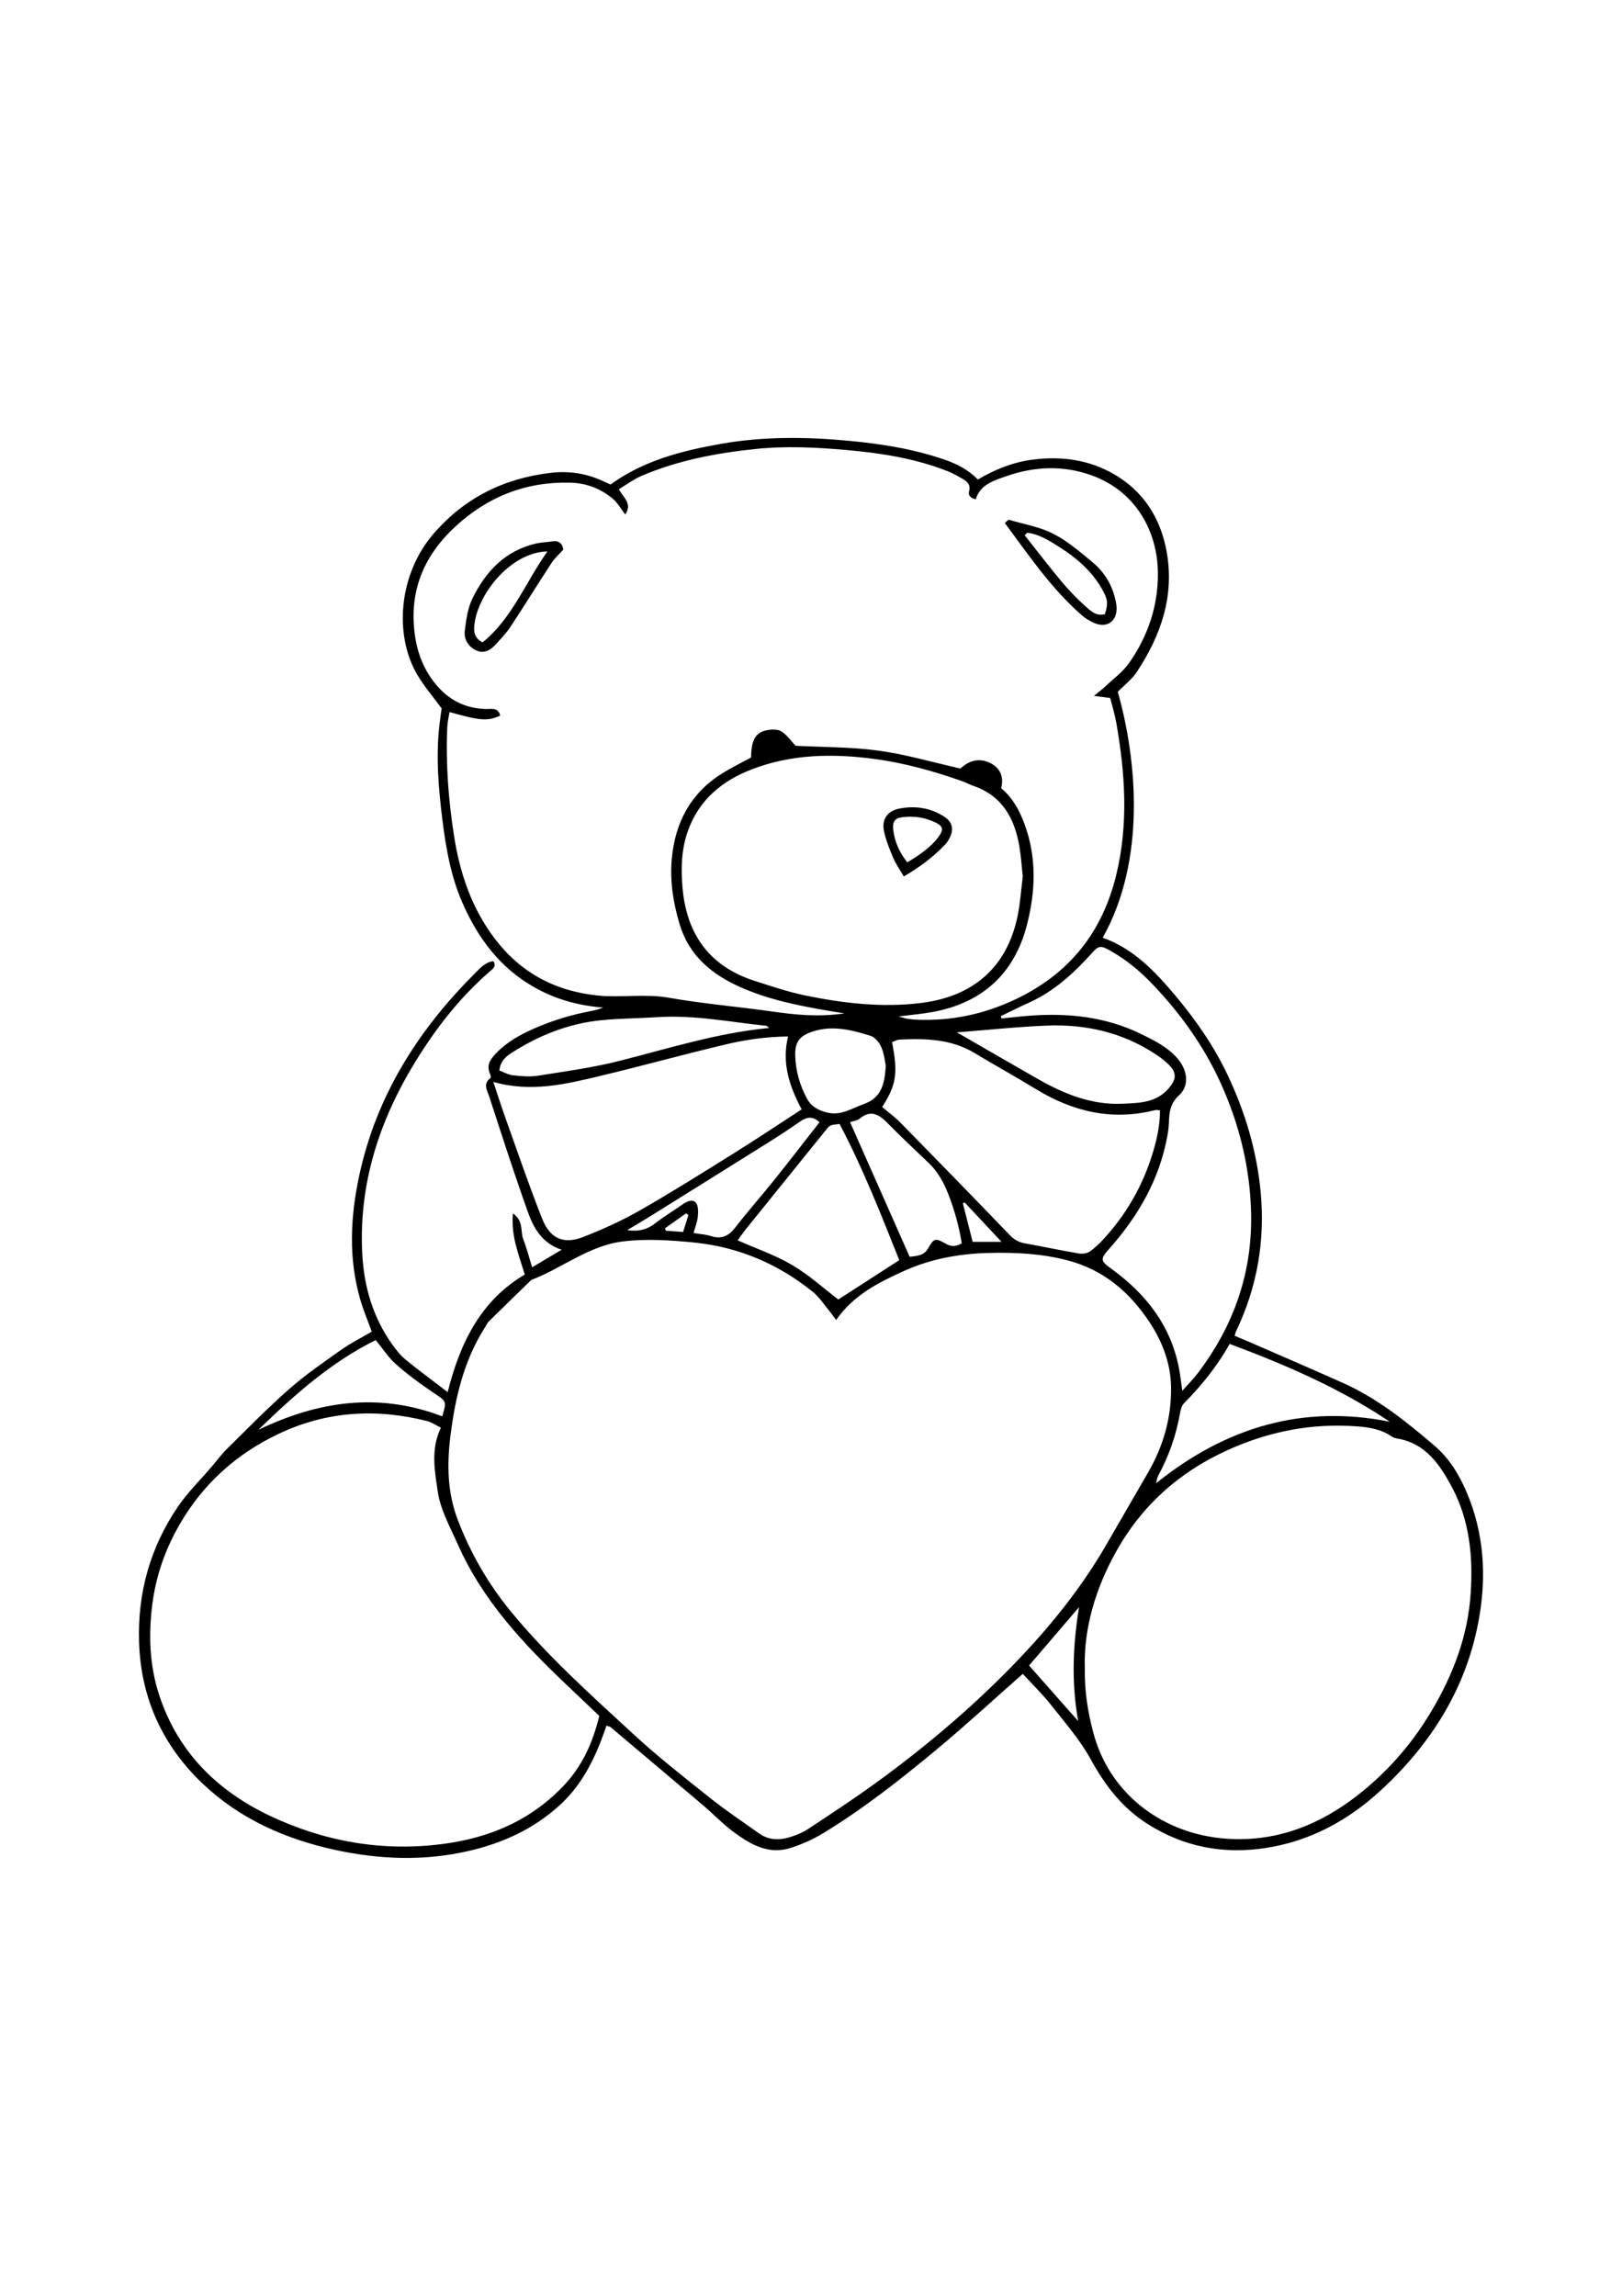 <?xml version="1.0" encoding="utf-8"?>
<!-- Generator: Adobe Illustrator 27.5.0, SVG Export Plug-In . SVG Version: 6.00 Build 0)  -->
<svg xmlns="http://www.w3.org/2000/svg" xmlns:xlink="http://www.w3.org/1999/xlink" viewBox="0 0 2500 2700" width="595" height="842" preserveAspectRatio="xMidYMid meet" data-scaled="true">
<rect style="fill:#FFFFFF;" width="2500" height="2700"/>
<g>
	<path d="M1576.422,2160.42c-46.29,40.776-88.75,79.97-133.144,116.834c-55.958,46.466-113.166,91.543-175.551,129.304
		c-15.114,9.149-31.774,16.448-48.592,21.932c-34.584,11.275-62.788-5.41-89.005-24.84c-16.015-11.87-29.887-26.591-45.132-39.548
		c-47.841-40.662-95.871-81.103-143.878-121.569c-1.014-0.854-2.637-0.986-6.357-2.289c-2.767,7.717-5.362,15.562-8.372,23.244
		c-14.42,36.811-32.811,70.743-62.535,98.219c-40.532,37.467-88.683,59.443-141.381,71.588
		c-68.471,15.78-137.253,13.31-205.762-1.58c-76.621-16.653-146.576-47.447-203.906-101.735
		c-62.302-58.996-95.719-132.101-98.455-218.521c-2.403-75.897,17.116-145.807,59.721-208.443
		c15.142-22.261,34.79-41.456,52.371-62.06c7.851-9.201,15.038-19.074,23.626-27.524c31.517-31.013,62.462-62.733,95.639-91.892
		c25.096-22.057,52.883-41.155,80.217-60.518c14.445-10.232,30.482-18.216,47.042-27.944c-5.979-16.629-13.175-33.53-18.157-51.06
		c-17.809-62.663-14.699-125.832-1.308-188.645c26.146-122.643,90.112-224.06,177.799-311.705
		c8.185-8.181,16.079-17.808,29.084-19.492c4.893,7.644-0.244,11.348-4.377,14.905c-45.892,39.488-82.774,86.622-114.413,137.757
		c-56.885,91.939-89.39,191.147-83.108,300.525c2.828,49.24,16.554,95.584,45.351,136.441c6.121,8.684,12.886,17.4,21.01,24.092
		c20.121,16.575,41.2,31.988,65.146,50.362c19.241-76.703,51.365-141.351,118.861-181.175c-9.63-31.59-21.5-59.737-18.21-94.187
		c16.949,11.827,11.079,27.987,15.923,40.083c5.241,13.088,8.656,26.906,13.636,42.867c15.589-9.254,29.307-17.397,45.405-26.953
		c-30.789-10.366-43.431-34.123-52.311-59.043c-20.82-58.43-39.912-117.484-59.052-176.497c-2.993-9.228-10.648-20.089,1.778-29.149
		c0.833-0.607,0.301-4.087-0.512-5.795c-6.994-14.708,1.48-24.632,10.713-33.94c16.341-16.473,36.29-27.435,57.373-36.657
		c28.243-12.353,57.492-21.246,87.791-26.835c6.161-1.136,12.201-2.924,18.279-5.335c-37.587-2.788-72.862-12.519-105.597-30.917
		c-53.384-30.003-87.712-76.193-111.659-131.265c-17.549-40.359-25.026-83.112-30.44-126.378
		c-6.037-48.244-10.19-96.557-4.87-145.173c1.082-9.889,2.608-19.73,3.602-27.151c-13.398-18.384-27.465-34.549-38.024-52.749
		c-35.318-60.872-28.486-153.726,25.476-216.342c47.56-55.188,107.948-85.186,179.664-93.847
		c27.583-3.331,54.116,0.17,79.493,11.702c4.515,2.052,9.059,4.04,13.777,6.141c50.846-36.925,109.518-51.874,169.591-62.541
		c65.893-11.701,132.099-10.985,198.572-4.697c49.934,4.723,98.963,12.53,146.574,28.917c19.243,6.623,36.6,15.566,51.422,30.663
		c26.443-15.71,54.031-26.684,84.171-30.599c44.499-5.781,87.125-0.057,126.146,22.699c45.34,26.44,71.085,67.49,80.457,118.275
		c12.667,68.644-8.602,129.821-45.922,186.291c-7.651,11.578-19.454,20.412-29.24,30.406
		c29.861,105.897,43.713,259.817-23.231,378.942c47.438,16.852,80.501,51.811,111.73,88.976
		c31.352,37.311,59.015,76.964,80.112,121.188c27.628,57.916,45.723,118.492,51.637,182.298
		c6.923,74.689-5.457,146.339-38.054,214.207c-0.596,1.241-0.838,2.651-2.084,6.728c7.855,3.322,16.098,6.715,24.267,10.278
		c47.717,20.814,95.571,41.324,143.082,62.6c52.713,23.606,97.321,59.408,140.735,96.57c22.546,19.299,37.947,44.459,49.493,71.604
		c26.781,62.959,30.852,128.575,18.994,195.121c-18.881,105.958-73.133,192.276-151.365,264.4
		c-50.401,46.466-108.745,78.096-177.041,88.688c-65.088,10.094-126.113-1.327-182.354-36.954
		c-39.096-24.765-65.442-59.277-87.576-99.545c-16.67-30.328-40.121-57.078-61.748-84.478
		C1606.296,2191.031,1590.87,2176.15,1576.422,2160.42z M1288.736,1615.141c-3.989-5.37-6.729-9.453-9.865-13.205
		c-8.615-10.306-16.048-22.151-26.336-30.414c-53.584-43.039-114.477-69.038-183.29-75.823c-36.313-3.58-72.496-6.048-108.983-1.634
		c-52.877,6.397-93.586,41.184-141.373,59.356c-21.835,21.269-43.726,42.482-65.431,63.884c-2.476,2.441-3.912,5.937-5.83,8.943
		c-32.687,51.205-46.028,108.455-53.405,167.814c-5.453,43.879-4.704,87.082,11.229,128.778
		c19.745,51.672,47.146,99.196,82.299,141.919c56.852,69.094,123.486,128.612,189.006,189.018
		c37.741,34.795,78.359,66.547,118.565,98.56c23.979,19.093,49.623,36.099,74.603,53.927c15.329,10.94,32.254,10.748,49.166,5.294
		c9.432-3.042,18.915-7.07,27.14-12.518c35.059-23.226,70.292-46.276,104.297-70.991c79.245-57.594,153.717-120.811,221.29-191.957
		c50.303-52.963,95.602-109.702,132.376-172.98c21.862-37.618,43.584-75.316,65.359-112.984
		c23.388-40.456,35.969-84.243,35.428-130.774c-0.432-37.119-13.296-71.1-34.068-102.138
		c-30.857-46.108-70.814-79.658-125.411-93.97c-39.706-10.41-80.012-12.443-120.917-11.459
		c-45.635,1.098-89.68,9.012-131.111,27.733C1354.432,1557.16,1315.837,1576.323,1288.736,1615.141z M692.886,678.329
		c-1.221,7.707-3.141,15.167-3.478,22.698c-2.532,56.537,1.709,112.733,10.465,168.535c8.963,57.12,27.147,111.008,62.469,157.615
		c39.583,52.23,92.237,80.837,157.847,87.835c36.945,3.94,73.687-3.021,110.798,3.531c52.636,9.293,106.115,13.712,159.093,21.215
		c35.467,5.023,70.784,8.852,111.445,2.895c-10.73-1.733-16.78-2.657-22.811-3.694c-47.11-8.095-93.904-17.223-137.958-36.914
		c-44.223-19.767-78.854-48.691-93.273-96.814c-9.89-33.009-15.221-66.771-11.99-101.364
		c5.221-55.896,29.308-100.912,77.725-131.112c14.405-8.985,29.771-16.427,44.441-24.437c0.245-26.711,6.531-38.469,24.293-42.008
		c7.273-1.449,16.911-1.74,22.577,1.922c8.89,5.746,15.325,15.29,21.713,22.072c42.765,2.241,85.794,1.696,127.95,7.494
		c42.056,5.784,83.237,17.923,126.214,27.593c12.607-12.138,29.223-17.473,47.087-7.91c14.636,7.834,20.021,21.504,15.546,38.165
		c17.629,14.586,28.064,33.827,35.809,54.604c19.189,51.478,17.405,104.014,3.996,155.999
		c-19.376,75.12-68.506,119.913-144.852,134.184c-16.142,3.017-32.597,4.354-52.833,6.974c7.116,1.928,10.406,3.151,13.802,3.661
		c4.928,0.739,9.926,1.181,14.908,1.372c52.274,2.006,101.66-8.285,149.37-30.533c84.15-39.24,135.849-103.632,157.42-193.407
		c18.743-78.003,13.585-155.886-0.128-233.768c-2.319-13.172-6.385-26.037-9.406-38.09c-7.861-1.021-13.588-1.765-24.963-3.243
		c8.723-7.227,13.528-10.775,17.829-14.854c12.341-11.706,26.696-22.074,36.28-35.756c28.922-41.291,44.787-87.762,44.412-138.457
		c-0.487-65.911-35.292-126.855-102.433-150.876c-43.944-15.722-88.379-13.733-132.115,1.734
		c-19.117,6.761-39.393,12.647-46.186,35.368c-8.242-1.999-12.077-6.081-10.26-12.68c2.738-9.939-3.032-14.775-10.021-18.865
		c-7.332-4.291-14.804-8.561-22.675-11.679c-50.191-19.88-103.06-28.066-156.304-32.784c-46.842-4.151-93.842-6.487-141.021-1.517
		c-59.917,6.312-118.552,17.432-174.202,41.058c-12.568,5.336-23.805,13.804-35.548,20.767c6.757,13.33,21.147,21.931,9.831,39.08
		c-6.992-9.06-11.766-17.904-18.899-23.976c-19.066-16.227-41.845-24.632-66.849-25.16c-68.162-1.439-126.825,21.85-176.789,68.27
		c-49.626,46.105-71.63,101.917-61.347,169.38c4.506,29.564,16.173,56.362,36.51,78.484c19.182,20.866,43.323,31.814,72.086,32.719
		c8.214,0.258,19.454-3.102,22.48,10.118C751.991,692.596,740.565,691.832,692.886,678.329z M679.629,1781.14
		c-7.761-3.803-14.254-8.471-21.466-10.29c-78.046-19.691-154.236-15.371-227.716,19.234
		c-66.478,31.309-118.669,78.425-154.96,142.473c-21.266,37.531-35.252,77.492-40.73,120.711
		c-6.019,47.483-4.308,94.218,10.542,139.623c28.812,88.094,89.871,148.234,171.86,186.802
		c83.62,39.335,172.229,54.809,264.611,42.949c72.909-9.359,137.13-36.553,188.369-91.356
		c28.256-30.221,43.713-66.049,53.584-106.012c-17.015-16.193-33.443-31.918-49.968-47.539
		c-67.216-63.537-129.916-130.668-168.039-216.647c-11.823-26.665-26.898-53.452-30.989-81.564
		C670.138,1847.973,663.394,1814.264,679.629,1781.14z M1672.029,2151.541c-0.51,37.071,4.8,67.549,12.784,98.305
		c24.471,94.279,104.148,153.895,195.761,163.685c75.117,8.028,143.031-14.93,202.953-59.269
		c49.69-36.769,90.409-82.122,122.405-135.837c33.836-56.805,56.623-116.36,60.884-182.711
		c3.624-56.416-1.724-111.488-28.453-162.015c-18.799-35.539-41.218-69.133-86.162-76.175c-2.697-0.423-5.462-1.727-7.743-3.284
		c-15.904-10.86-34.25-13.775-52.656-15.167c-70.378-5.322-137.098,7.886-201.454,37.368
		c-73.997,33.899-131.22,85.565-170.428,156.199C1688.301,2029.605,1670.22,2090.955,1672.029,2151.541z M1576.415,931.985
		c-1.557-14.257-2.527-30.645-5.262-46.733c-7.371-43.35-26.613-78.026-71.148-93.288c-6.052-2.074-11.708-5.294-17.748-7.41
		c-43.801-15.346-88.336-27.796-134.474-33.947c-64.481-8.596-128.303-7.609-189.774,16.295
		c-44.994,17.497-80.128,46.377-97.291,93.344c-10.533,28.825-11.39,58.634-8.744,88.823
		c6.313,72.041,41.795,121.453,111.797,143.715c25.786,8.201,51.585,17.001,78.017,22.403
		c58.873,12.033,118.341,18.923,178.589,11.332c80.527-10.146,132.236-55.585,148.259-134.959
		C1572.437,972.733,1573.695,953.392,1576.415,931.985z M1235.615,1290.566c-19.222-36.145-30.846-71.349-20.961-112.351
		c-33.558,0.464-64.608,4.844-94.887,11.986c-65.156,15.369-129.691,33.365-194.813,48.888
		c-53.151,12.67-106.63,25.715-164.611,9.137c7.05,20.989,13.015,39.787,19.663,58.341c18.269,50.984,35.686,102.317,55.688,152.619
		c12.334,31.018,33.317,39.847,63.681,27.876c29.731-11.722,59.192-24.955,86.901-40.797
		c49.482-28.291,97.776-58.693,146.147-88.884C1166.815,1335.916,1200.519,1313.347,1235.615,1290.566z M1542.705,1146.829
		c0.285,1.216,0.571,2.432,0.856,3.648c14.082-1.395,28.145-3.046,42.251-4.141c59.993-4.656,118.432,1.4,173.163,28.174
		c21.018,10.282,42.327,20.757,57.639,39.756c13.903,17.25,16.447,40.18,0.837,54.413c-13.6,12.401-15.396,26.056-15.79,41.898
		c-0.159,6.387-0.952,12.813-2.064,19.114c-11.889,67.394-44.447,124.351-89.243,174.904c-15.041,16.974-14.84,18.932,3.332,32.154
		c53.826,39.16,92.184,88.874,104.109,156.063c1.548,8.722,2.511,17.548,4.463,31.443c10.159-11.459,17.604-18.818,23.861-27.076
		c55.696-73.508,84.663-155.467,82.16-248.705c-1.852-68.985-18.059-134.25-45.949-196.468
		c-25.551-57-61.71-107.708-104.683-152.981c-16.543-17.428-35.173-33.896-55.542-46.433c-30.743-18.922-26.563-15.849-49.16,8.042
		c-25.256,26.702-52.803,49.966-86.557,65.289C1571.693,1132.595,1557.259,1139.843,1542.705,1146.829z M1359.704,1286.893
		c10.249,8.743,20.105,15.94,28.535,24.537c56.37,57.486,112.591,115.122,168.406,173.146c6.943,7.218,14.169,10.904,23.743,12.589
		c27.324,4.811,54.454,10.731,81.802,15.383c5.668,0.964,13.257,0.164,17.671-3.009c9.093-6.535,17.229-14.696,24.723-23.11
		c35.666-40.046,60.524-86.059,74.789-137.785c5.08-18.42,8.617-37.01,8.462-56.631c-3.362-0.161-5.506-0.756-7.38-0.284
		c-66.29,16.731-126.922,2.505-184.159-32.597c-30.987-19.004-62.905-36.484-94.027-55.275
		c-36.08-21.786-75.685-22.737-115.854-20.813c-3.942,0.189-7.777,2.619-11.495,3.949
		C1384.68,1236.569,1380.704,1253.87,1359.704,1286.893z M1294.03,1313.07c-14.883,1.625-14.867,1.639-21.142,9.41
		c-40.735,50.442-81.504,100.857-122.185,151.342c-4.81,5.97-9.155,12.315-13.775,18.567c29.05,12.867,58.211,22.791,84.175,38.127
		c25.919,15.31,48.636,36.041,70.967,53.034c30.859-19.914,61.796-39.877,93.951-60.626
		C1357.752,1451.905,1329.667,1380.545,1294.03,1313.07z M1895.26,1651.963c-19.881,35.436-43.745,64.546-70.4,91.549
		c-3.549,3.595-5.126,9.878-6.062,15.19c-5.99,34.01-17.184,66.122-33.711,96.428c-1.348,2.472-1.65,5.515-3.395,11.67
		c108.143-86.629,225.987-121.772,360.388-94.88C2066.067,1720.758,1982.817,1684.652,1895.26,1651.963z M1474.635,1171.916
		c4.903,2.735,7.061,3.904,9.188,5.129c38.886,22.399,77.669,44.98,116.679,67.161c40.198,22.857,82.416,39.869,129.697,37.672
		c25.345-1.178,51.292-1.126,70.739-23.254c10.601-12.063,13.73-22.417,2.928-34.384c-6.585-7.295-14.804-13.396-23.074-18.843
		c-50.61-33.334-107.084-46.239-166.789-43.927C1568.703,1163.224,1523.526,1168.129,1474.635,1171.916z M1185.304,1165.174
		c-2.126-1.813-2.985-3.195-3.978-3.299c-55.806-5.868-111.168-17.08-167.764-13.41c-29.185,1.893-58.537,1.87-87.599,4.827
		c-49.112,4.997-94.118,22.729-135.661,49.027c-9.386,5.942-19.04,12.879-20.639,28.384c6.796,2.501,13.613,6.529,20.785,7.315
		c12.71,1.393,25.934,2.699,38.418,0.722c42.217-6.687,84.805-12.452,126.146-22.932
		C1030.936,1196.562,1105.735,1172.728,1185.304,1165.174z M1310.212,1310.271c31.067,70.183,61.254,138.378,91.845,207.483
		c10.673-1.539,21.925-1.123,28.677-13.36c8.29-15.025,11.203-16.001,26.19-7.176c8.483,4.996,15.61,5.283,25.455-0.208
		c-4.147-25.811-11.053-50.949-20.625-75.458c-7.07-18.103-16.048-34.85-30.41-48.454c-21.193-20.075-42.406-40.155-62.877-60.955
		c-13.228-13.44-25.956-21.846-43.62-7.185C1321.291,1307.909,1315.678,1308.38,1310.212,1310.271z M1365.29,1223.359
		c-1.348-6.183-2.294-17.878-6.67-28.105c-3.087-7.216-9.773-15.818-16.671-17.969c-29.196-9.107-58.924-16.835-89.852-6.498
		c-19.28,6.443-26.865,15.599-26.42,36.003c0.523,23.956,6.854,46.554,18.367,67.59c6.616,12.089,17.336,17.637,30.602,21.016
		c21.663,5.517,38.198-6.524,56.769-13.041C1357.835,1273.083,1363.574,1252.665,1365.29,1223.359z M398.078,1784.473
		c92.228-44.438,185.954-58.229,283.598-20.855c7.083-23.85,6.488-22.962-13.473-36.328c-20.032-13.413-39.568-27.868-57.676-43.743
		c-11.526-10.105-20.056-23.629-31.441-37.455C509.659,1680.469,453.101,1731.157,398.078,1784.473z M1263.121,1310.404
		c-10.59-9.943-19.836-8.192-29.855-1.16c-15.144,10.63-30.633,20.799-46.309,30.633c-62.11,38.962-124.334,77.741-186.555,116.526
		c-10.194,6.354-20.581,12.399-33.7,20.282c19.256,2.662,31.907-1.626,43.863-11.057c12.842-10.13,27.103-18.441,40.484-27.915
		c6.812-4.823,15.463-9.463,21.217-3.655c4.182,4.222,3.963,14.208,3.339,21.418c-0.712,8.216-4.053,16.205-6.625,25.667
		c9.899,1.639,18.536,2.014,26.452,4.596c16.814,5.485,27.971-0.219,38.421-13.798c19.114-24.837,40.014-48.289,59.619-72.759
		C1217.032,1369.776,1240.016,1339.909,1263.121,1310.404z M1586.114,2147.539c24.535,27.764,48.423,54.797,75.727,85.694
		c-11.058-61.933-7.816-118.466,1.264-175.598C1637.804,2087.18,1612.503,2116.724,1586.114,2147.539z M1486.726,1433.863
		c-0.874,0.543-1.748,1.087-2.621,1.63c5.004,19.683,10.007,39.366,15.042,59.173c14.177,0,27.69,0,44.505,0
		C1523.022,1472.632,1504.874,1453.247,1486.726,1433.863z M1052.837,1479.518c3.297-10.394,5.767-18.181,8.237-25.968
		c-1.241-0.896-2.483-1.792-3.725-2.688c-10.827,7.674-21.655,15.349-32.482,23.023c0.545,1.224,1.09,2.448,1.635,3.672
		C1034.708,1478.169,1042.912,1478.78,1052.837,1479.518z"/>
	<path d="M868.281,427.933c-7.441,8.309-13.71,13.757-18.075,20.448c-21.371,32.758-41.96,66.028-63.451,98.705
		c-6.203,9.432-14.264,17.694-21.871,26.134c-8.004,8.88-17.837,15.753-30.027,10.48c-12.853-5.56-20.195-17.223-18.448-30.963
		c2.13-16.75,4.491-34.498,11.756-49.37c20.397-41.755,50.612-73.895,98.215-84.794c8.192-1.876,16.778-1.964,25.125-3.246
		C862.603,413.623,866.916,419.663,868.281,427.933z M843.737,430.796c-58.093,1.248-110.543,69.125-112.937,117.623
		c-0.427,8.655,1.936,16.894,13.029,22.545C789.58,533.711,809.753,478.772,843.737,430.796z"/>
	<path d="M1548.742,387.015c4.003-3.396,5.351-5.269,6.08-5.052c23.107,6.849,47.638,10.979,68.798,21.731
		c21.829,11.092,40.994,27.896,60.152,43.628c16.145,13.258,27.773,30.463,33.58,50.937c1.733,6.111,3.382,12.444,3.652,18.736
		c0.937,21.87-15.349,32.819-35.328,23.72c-6.42-2.924-12.728-6.738-18.036-11.354
		C1620.547,488.416,1585.976,437.167,1548.742,387.015z M1583.012,402.061c-1.194,1.315-2.388,2.631-3.583,3.946
		c18.868,23.796,37.32,47.94,56.766,71.254c10.892,13.059,22.827,25.412,35.437,36.818c8.554,7.737,17.536,17.157,31.353,13.435
		c5.234-17.104,4.76-22.841-5.366-40.269c-15.743-27.097-39.016-46.875-65.026-63.304
		C1617.284,414.271,1601.732,404.081,1583.012,402.061z"/>
	<path d="M1393.021,931.69c-6.574-11.317-12.394-19.314-16.104-28.192c-5.728-13.704-11.596-27.693-14.507-42.145
		c-3.592-17.832,5.542-30.793,23.874-34.317c24.483-4.707,48.326-1.149,69.564,12.818c11.964,7.868,14.44,18.972,8.206,31.63
		c-1.877,3.811-4.153,7.632-7.037,10.706C1438.445,901.989,1416.808,917.748,1393.021,931.69z M1398.413,909.904
		c19.535-11.767,36.632-23.225,48.914-40.388c7.13-9.963,6.189-15.065-4.594-20.534c-16.285-8.258-33.989-10.904-52-8.622
		c-11.742,1.487-15.505,7.285-13.974,19.575C1378.998,877.912,1385.872,894.049,1398.413,909.904z"/>
</g>
</svg>
